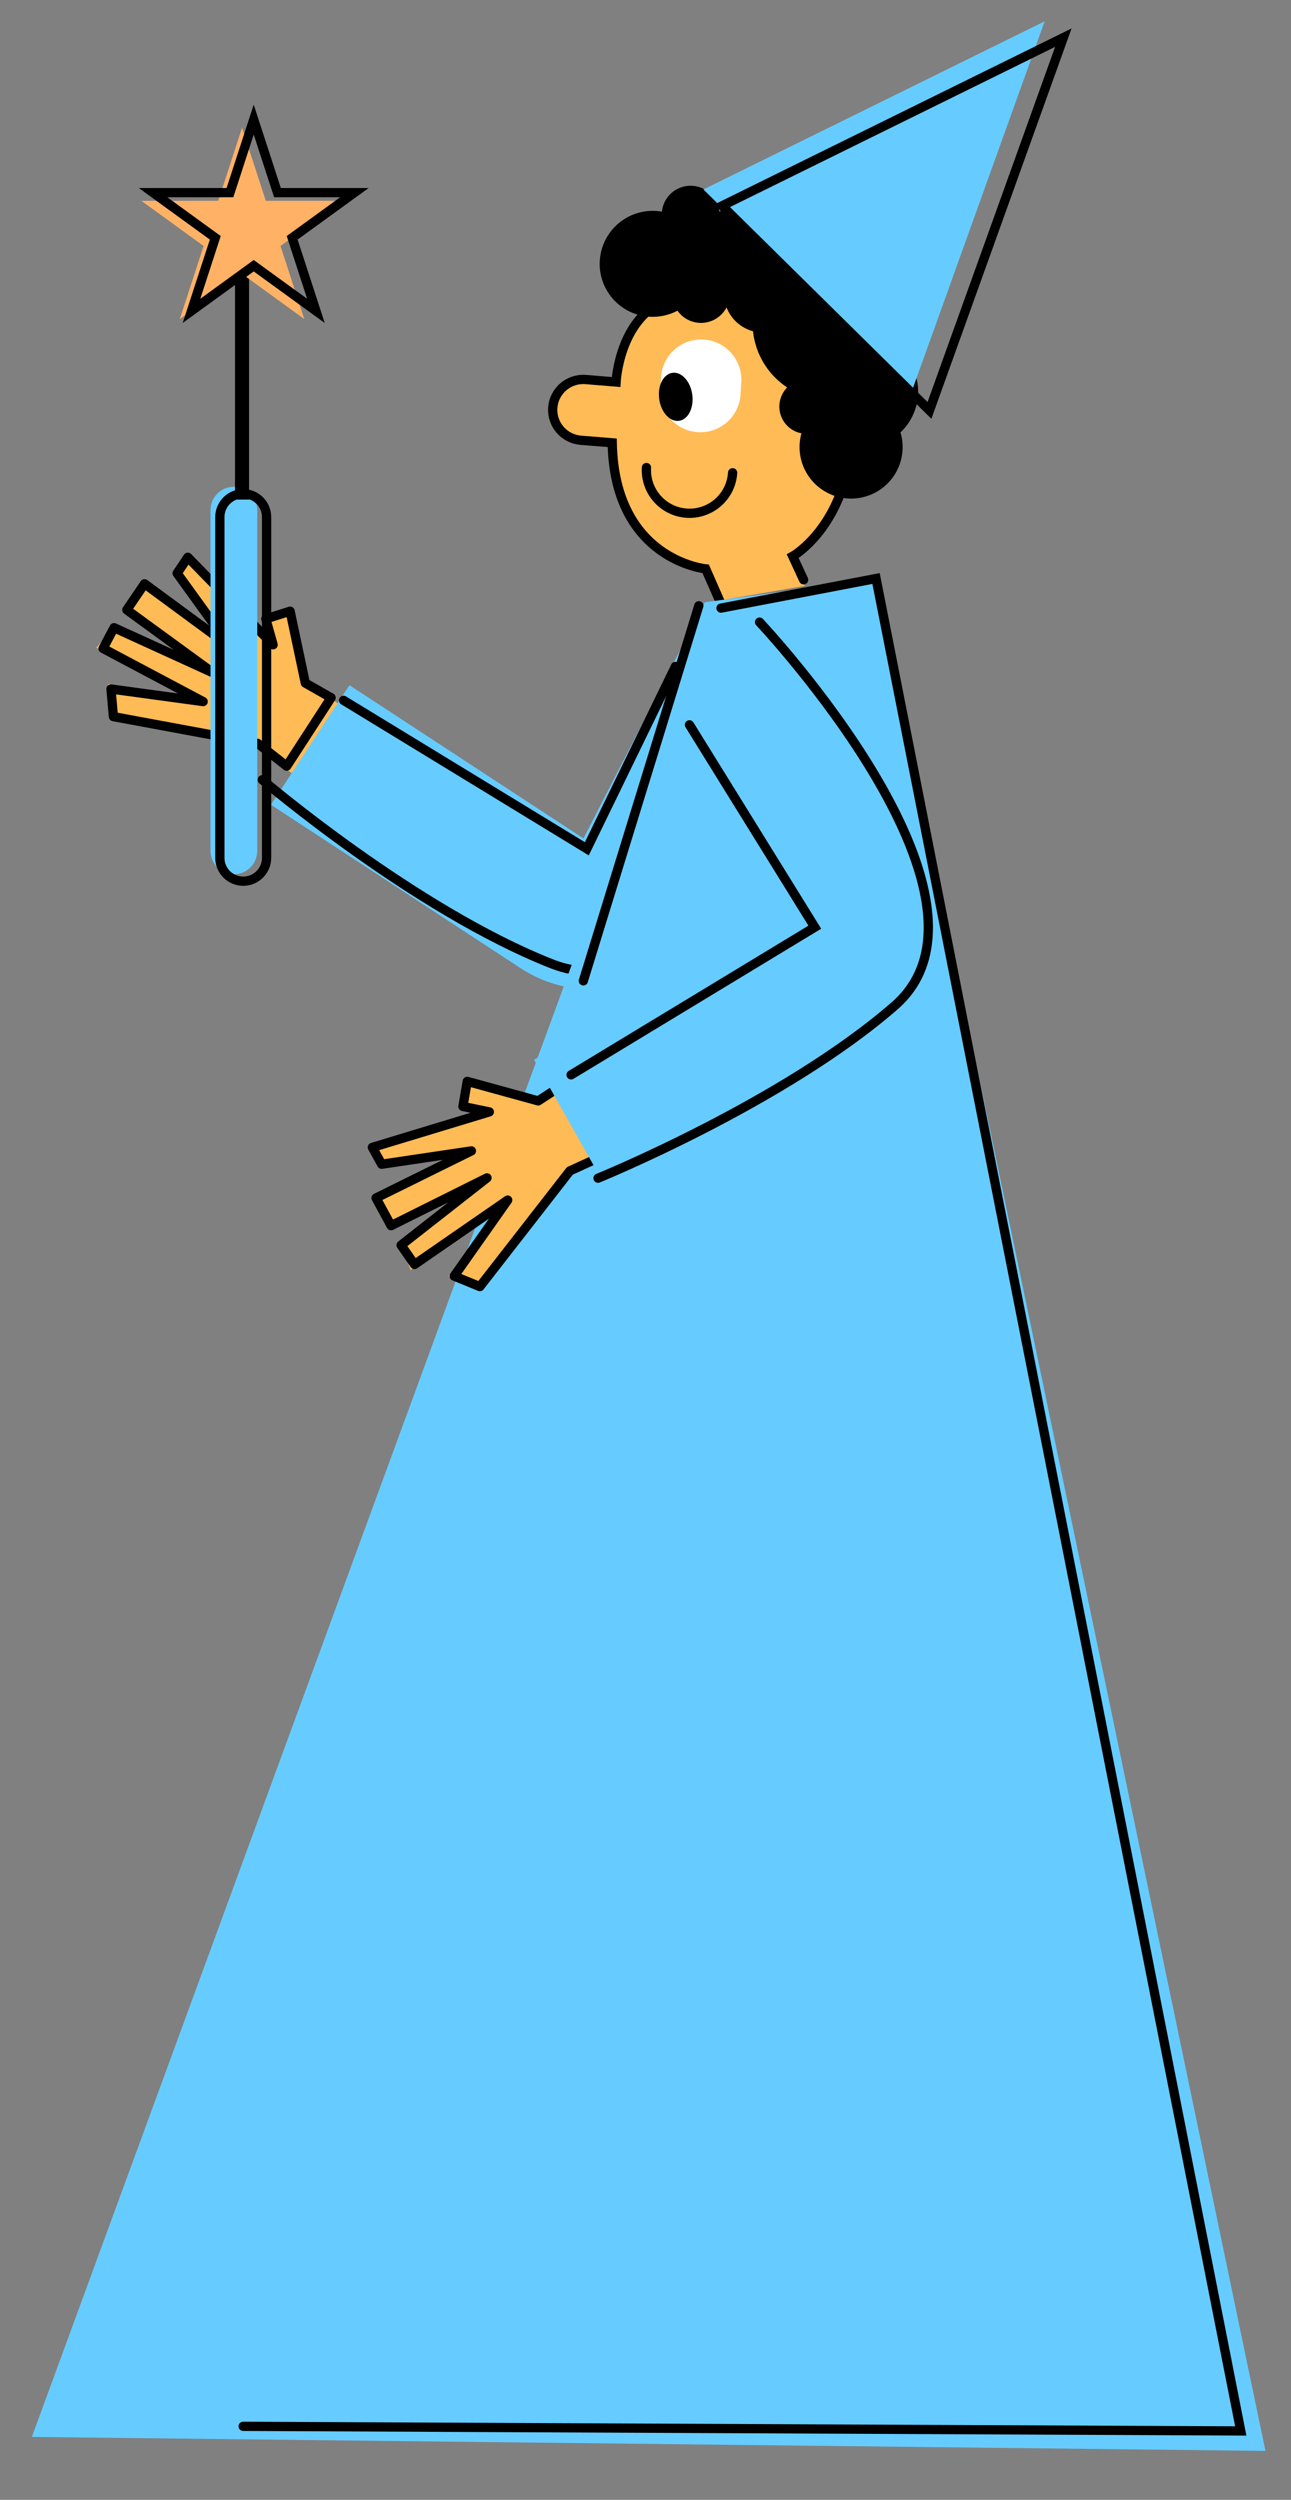 <svg width="279" height="540" viewBox="0 0 279 540" fill="none" xmlns="http://www.w3.org/2000/svg">
<rect x="0" y="0" width="279" height="540" fill="#808080" stroke="none"/>
<path d="M43.95 151.679L23.4 147.746L24.516 154.881L55.492 161.471L55.517 161.44L62.339 166.482L86.448 184.311L97.187 169.83L67.054 147.55L62.788 132.141L57.032 132.978L58.966 139.634L41.036 119.627L37.487 123.287L49.918 139.83L31.64 125.713L27.465 131.824L45.899 145.326L25.071 134.803L20.825 139.916L43.95 151.679Z" fill="#FFBB55"/>
<path d="M58.557 173.839L112.496 209.133C115.737 211.26 119.387 212.69 123.212 213.331C127.037 213.972 130.954 213.809 134.712 212.854H134.743C138.282 211.969 141.613 210.4 144.548 208.235H144.588C146.305 206.884 147.881 205.364 149.294 203.698L150.809 201.797L187.612 155.43L150.753 133.109L126.093 181.114L75.522 148.009L58.557 173.839Z" fill="#66CCFF"/>
<path d="M145.972 143.965L126.82 183.353L74.254 151.286" stroke="black" stroke-width="2" stroke-miterlimit="10" stroke-linecap="round"/>
<path d="M171.843 164.622C171.843 164.622 148.86 219.862 119.242 208.195C89.624 196.528 56.689 168.439 56.689 168.439" stroke="black" stroke-width="2" stroke-miterlimit="10" stroke-linecap="round"/>
<path d="M62.697 132.025L57.446 133.684L59.021 139.281L40.592 120.378L38.28 123.837L49.751 139.719L31.236 126.106L27.409 131.738L46.116 145.382L24.652 135.59L22.274 140.077L43.904 151.553L23.986 148.835L24.511 154.8L55.684 160.578L61.965 165.499L71.553 150.716L65.984 147.55L62.697 132.025Z" stroke="black" stroke-width="2" stroke-linecap="round" stroke-linejoin="round"/>
<path d="M120.11 88.906C120.116 90.569 120.754 92.168 121.896 93.378C123.038 94.589 124.598 95.32 126.26 95.425L132.475 95.799L132.4 97.029C132.027 103.147 133.895 109.193 137.655 114.038C141.415 118.883 146.812 122.197 152.838 123.363L155.181 129.782L173.898 126.555C173.898 126.555 172.676 123.131 171.54 120.035C174.968 117.906 177.835 114.986 179.899 111.522C181.964 108.057 183.166 104.149 183.406 100.125L184.289 85.583C184.69 78.898 182.415 72.327 177.964 67.316C173.514 62.304 167.254 59.263 160.558 58.861L160.054 58.83C153.355 58.426 146.77 60.696 141.747 65.14C136.723 69.584 133.674 75.839 133.268 82.528V82.78L127.058 82.402C125.324 82.3 123.62 82.888 122.319 84.038C121.019 85.189 120.228 86.807 120.12 88.538C120.11 88.634 120.11 88.77 120.11 88.906Z" fill="#FFBB55"/>
<path d="M152.051 73.347L152.056 73.348C156.841 73.637 160.485 77.746 160.194 82.524L160.03 85.231C159.74 90.009 155.626 93.648 150.841 93.358L150.836 93.358C146.051 93.068 142.408 88.96 142.698 84.182L142.862 81.474C143.153 76.696 147.267 73.058 152.051 73.347Z" fill="white"/>
<path d="M142.464 86.211C142.068 83.348 143.346 80.806 145.318 80.535C147.291 80.263 149.211 82.363 149.606 85.227C150.002 88.09 148.724 90.632 146.752 90.903C144.78 91.175 142.86 89.075 142.464 86.211Z" fill="black"/>
<path d="M169.622 56.234H169.657C169.662 56.215 169.662 56.196 169.657 56.178L169.622 56.234Z" fill="black"/>
<path d="M169.622 56.234H169.657C169.662 56.215 169.662 56.196 169.657 56.178L169.622 56.234Z" fill="black"/>
<path d="M169.622 56.234H169.657C169.662 56.215 169.662 56.196 169.657 56.178L169.622 56.234Z" fill="black"/>
<path d="M129.623 56.299C129.807 53.272 131.187 50.442 133.459 48.43C135.73 46.417 138.709 45.387 141.741 45.565C142.179 45.591 142.616 45.643 143.048 45.721C143.2 44.187 143.918 42.764 145.062 41.73C146.206 40.695 147.695 40.122 149.238 40.122C150.782 40.122 152.271 40.695 153.415 41.73C154.559 42.764 155.276 44.187 155.429 45.721C156.97 45.127 158.63 44.903 160.274 45.07C161.918 45.236 163.5 45.788 164.891 46.679C166.038 45.445 167.539 44.595 169.189 44.245C170.839 43.895 172.556 44.063 174.107 44.725C175.657 45.388 176.965 46.512 177.851 47.945C178.738 49.377 179.159 51.048 179.058 52.729C179.058 52.855 179.058 52.981 179.023 53.108C179.462 53.108 179.902 53.108 180.346 53.108C184.764 53.378 188.894 55.388 191.829 58.697C194.764 62.005 196.263 66.342 195.998 70.755C195.893 72.549 195.493 74.313 194.817 75.978C195.975 77.121 196.891 78.485 197.509 79.99C198.128 81.494 198.436 83.107 198.417 84.733C198.397 86.359 198.049 87.965 197.394 89.453C196.739 90.942 195.79 92.284 194.604 93.398C195.07 94.955 195.188 96.594 194.95 98.201C194.713 99.808 194.126 101.344 193.231 102.7C192.336 104.056 191.155 105.2 189.769 106.051C188.384 106.903 186.829 107.441 185.213 107.628C183.597 107.815 181.96 107.646 180.417 107.133C178.873 106.621 177.461 105.777 176.279 104.661C175.097 103.545 174.174 102.184 173.575 100.674C172.976 99.164 172.716 97.541 172.813 95.919C172.858 95.136 172.989 94.36 173.201 93.605C172.155 93.402 171.183 92.921 170.389 92.21C169.596 91.5 169.009 90.589 168.693 89.572C168.376 88.556 168.342 87.473 168.592 86.439C168.843 85.404 169.37 84.457 170.116 83.698C168.065 82.343 166.339 80.552 165.063 78.453C163.787 76.354 162.992 73.999 162.735 71.556C161.443 71.206 160.252 70.557 159.258 69.662C158.265 68.766 157.496 67.65 157.014 66.403C156.522 67.35 155.795 68.154 154.901 68.739C154.008 69.323 152.978 69.667 151.913 69.739C150.847 69.81 149.781 69.606 148.817 69.147C147.854 68.687 147.025 67.987 146.411 67.114C144.612 68.064 142.592 68.519 140.559 68.431C138.526 68.344 136.553 67.717 134.842 66.616C133.132 65.515 131.746 63.979 130.827 62.166C129.908 60.352 129.489 58.328 129.613 56.299H129.623ZM169.657 56.259C169.662 56.241 169.662 56.221 169.657 56.203L169.617 56.234L169.657 56.259Z" fill="black"/>
<path d="M139.706 100.992C139.557 103.46 140.395 105.885 142.037 107.736C143.679 109.586 145.99 110.71 148.461 110.859C150.929 111.004 153.353 110.165 155.203 108.527C157.053 106.889 158.176 104.585 158.327 102.121" stroke="black" stroke-width="2" stroke-miterlimit="10" stroke-linecap="round"/>
<path d="M157.554 134.37L152.505 122.879C152.505 122.879 132.763 121.013 132.309 95.652L125.457 95.097C123.763 94.947 122.193 94.15 121.073 92.871C119.954 91.593 119.372 89.932 119.449 88.235V88.235C119.491 87.353 119.711 86.488 120.095 85.692C120.479 84.896 121.019 84.185 121.684 83.602C122.349 83.018 123.124 82.574 123.964 82.296C124.804 82.018 125.691 81.912 126.573 81.983L133.137 82.523C133.137 82.523 133.788 69.121 143.558 64.987" stroke="black" stroke-width="2" stroke-miterlimit="10" stroke-linecap="round"/>
<path d="M173.671 125.244L171.313 120.151C171.313 120.151 179.316 115.714 182.734 103.18" stroke="black" stroke-width="2" stroke-miterlimit="10" stroke-linecap="round"/>
<path d="M6.884 526.407L273.476 529.422L189.141 125.052L152.283 130.099L6.884 526.407Z" fill="#66CCFF"/>
<path d="M52.548 524.118L268.144 525.116L189.323 124.967L155.817 131.36" stroke="black" stroke-width="2" stroke-miterlimit="10" stroke-linecap="round"/>
<path d="M102.055 248.511L81.106 258.237L84.625 264.751L105.099 254.602L86.17 268.24L88.77 274.356L109.856 259.246L96.92 275.672L103.776 277.956L123.867 253.503L123.852 253.467L131.471 249.736L158.403 236.536L150.45 220.356L116.793 236.854L101.126 233.561L99.227 239.057L106.033 240.398L80.005 247.109L81.631 251.94L102.055 248.511Z" fill="#FFBB55"/>
<path d="M100.979 233.592L100.045 239.012L105.751 240.182L80.47 247.851L82.484 251.491L101.878 248.607L81.268 258.782L84.519 264.762L105.246 254.435L86.68 268.972L89.578 273.146L109.719 259.23L98.157 275.652L103.701 277.926L123.16 252.923L130.426 249.61L121.675 234.323L116.303 237.807L100.979 233.592Z" stroke="black" stroke-width="2" stroke-linecap="round" stroke-linejoin="round"/>
<path d="M151.021 130.855L126.068 211.876" stroke="black" stroke-width="2" stroke-miterlimit="10" stroke-linecap="round"/>
<path d="M45.495 110.188C45.495 107.404 47.755 105.146 50.544 105.146C53.333 105.146 55.593 107.404 55.593 110.188V183.802C55.593 186.586 53.333 188.844 50.544 188.844C47.755 188.844 45.495 186.586 45.495 183.802V110.188Z" fill="#66CCFF"/>
<path d="M47.514 111.696C47.514 108.911 49.775 106.654 52.564 106.654C55.352 106.654 57.613 108.911 57.613 111.696V185.309C57.613 188.094 55.352 190.351 52.564 190.351C49.775 190.351 47.514 188.094 47.514 185.309V111.696Z" stroke="black" stroke-width="2" stroke-miterlimit="10" stroke-linecap="round"/>
<path d="M50.796 50.435H53.826V107.914H50.796V50.435Z" fill="black"/>
<path d="M196.831 85.124L225.762 4.603L152.02 40.926L196.831 85.124Z" fill="#66CCFF"/>
<path d="M200.87 88.654L229.802 8.133L156.06 44.456L200.87 88.654Z" stroke="black" stroke-width="2" stroke-miterlimit="10" stroke-linecap="round"/>
<path d="M52.306 27.595L47.171 43.377L30.555 43.382L44 53.133L38.86 68.919L52.306 59.163L65.752 68.919L60.617 53.133L74.063 43.377H57.441L52.306 27.595Z" fill="#FFB266"/>
<path d="M54.831 25.83L49.696 41.612L33.079 41.617L46.525 51.368L41.385 67.155L54.831 57.398L68.276 67.155L63.141 51.368L76.587 41.612H59.965L54.831 25.83Z" stroke="black" stroke-width="2" stroke-miterlimit="10"/>
<path d="M115.41 228.908L130.597 255.812L186.804 224.198C190.194 222.295 193.148 219.706 195.478 216.597C197.808 213.488 199.463 209.927 200.335 206.143C200.333 206.128 200.333 206.113 200.335 206.098C201.173 202.456 201.271 198.685 200.623 195.005C200.218 192.957 199.613 190.955 198.815 189.025L197.806 186.807L173.504 132.857L147.724 152.773L168.157 199.24L115.41 228.908Z" fill="#66CCFF"/>
<path d="M149.001 156.57L176.089 200.284L123.422 232.185" stroke="black" stroke-width="2" stroke-miterlimit="10" stroke-linecap="round"/>
<path d="M164.148 134.385C164.148 134.385 220.193 193.881 193.332 217.276C169.339 238.175 129.239 254.506 129.239 254.506" stroke="black" stroke-width="2" stroke-miterlimit="10" stroke-linecap="round"/>
</svg>
